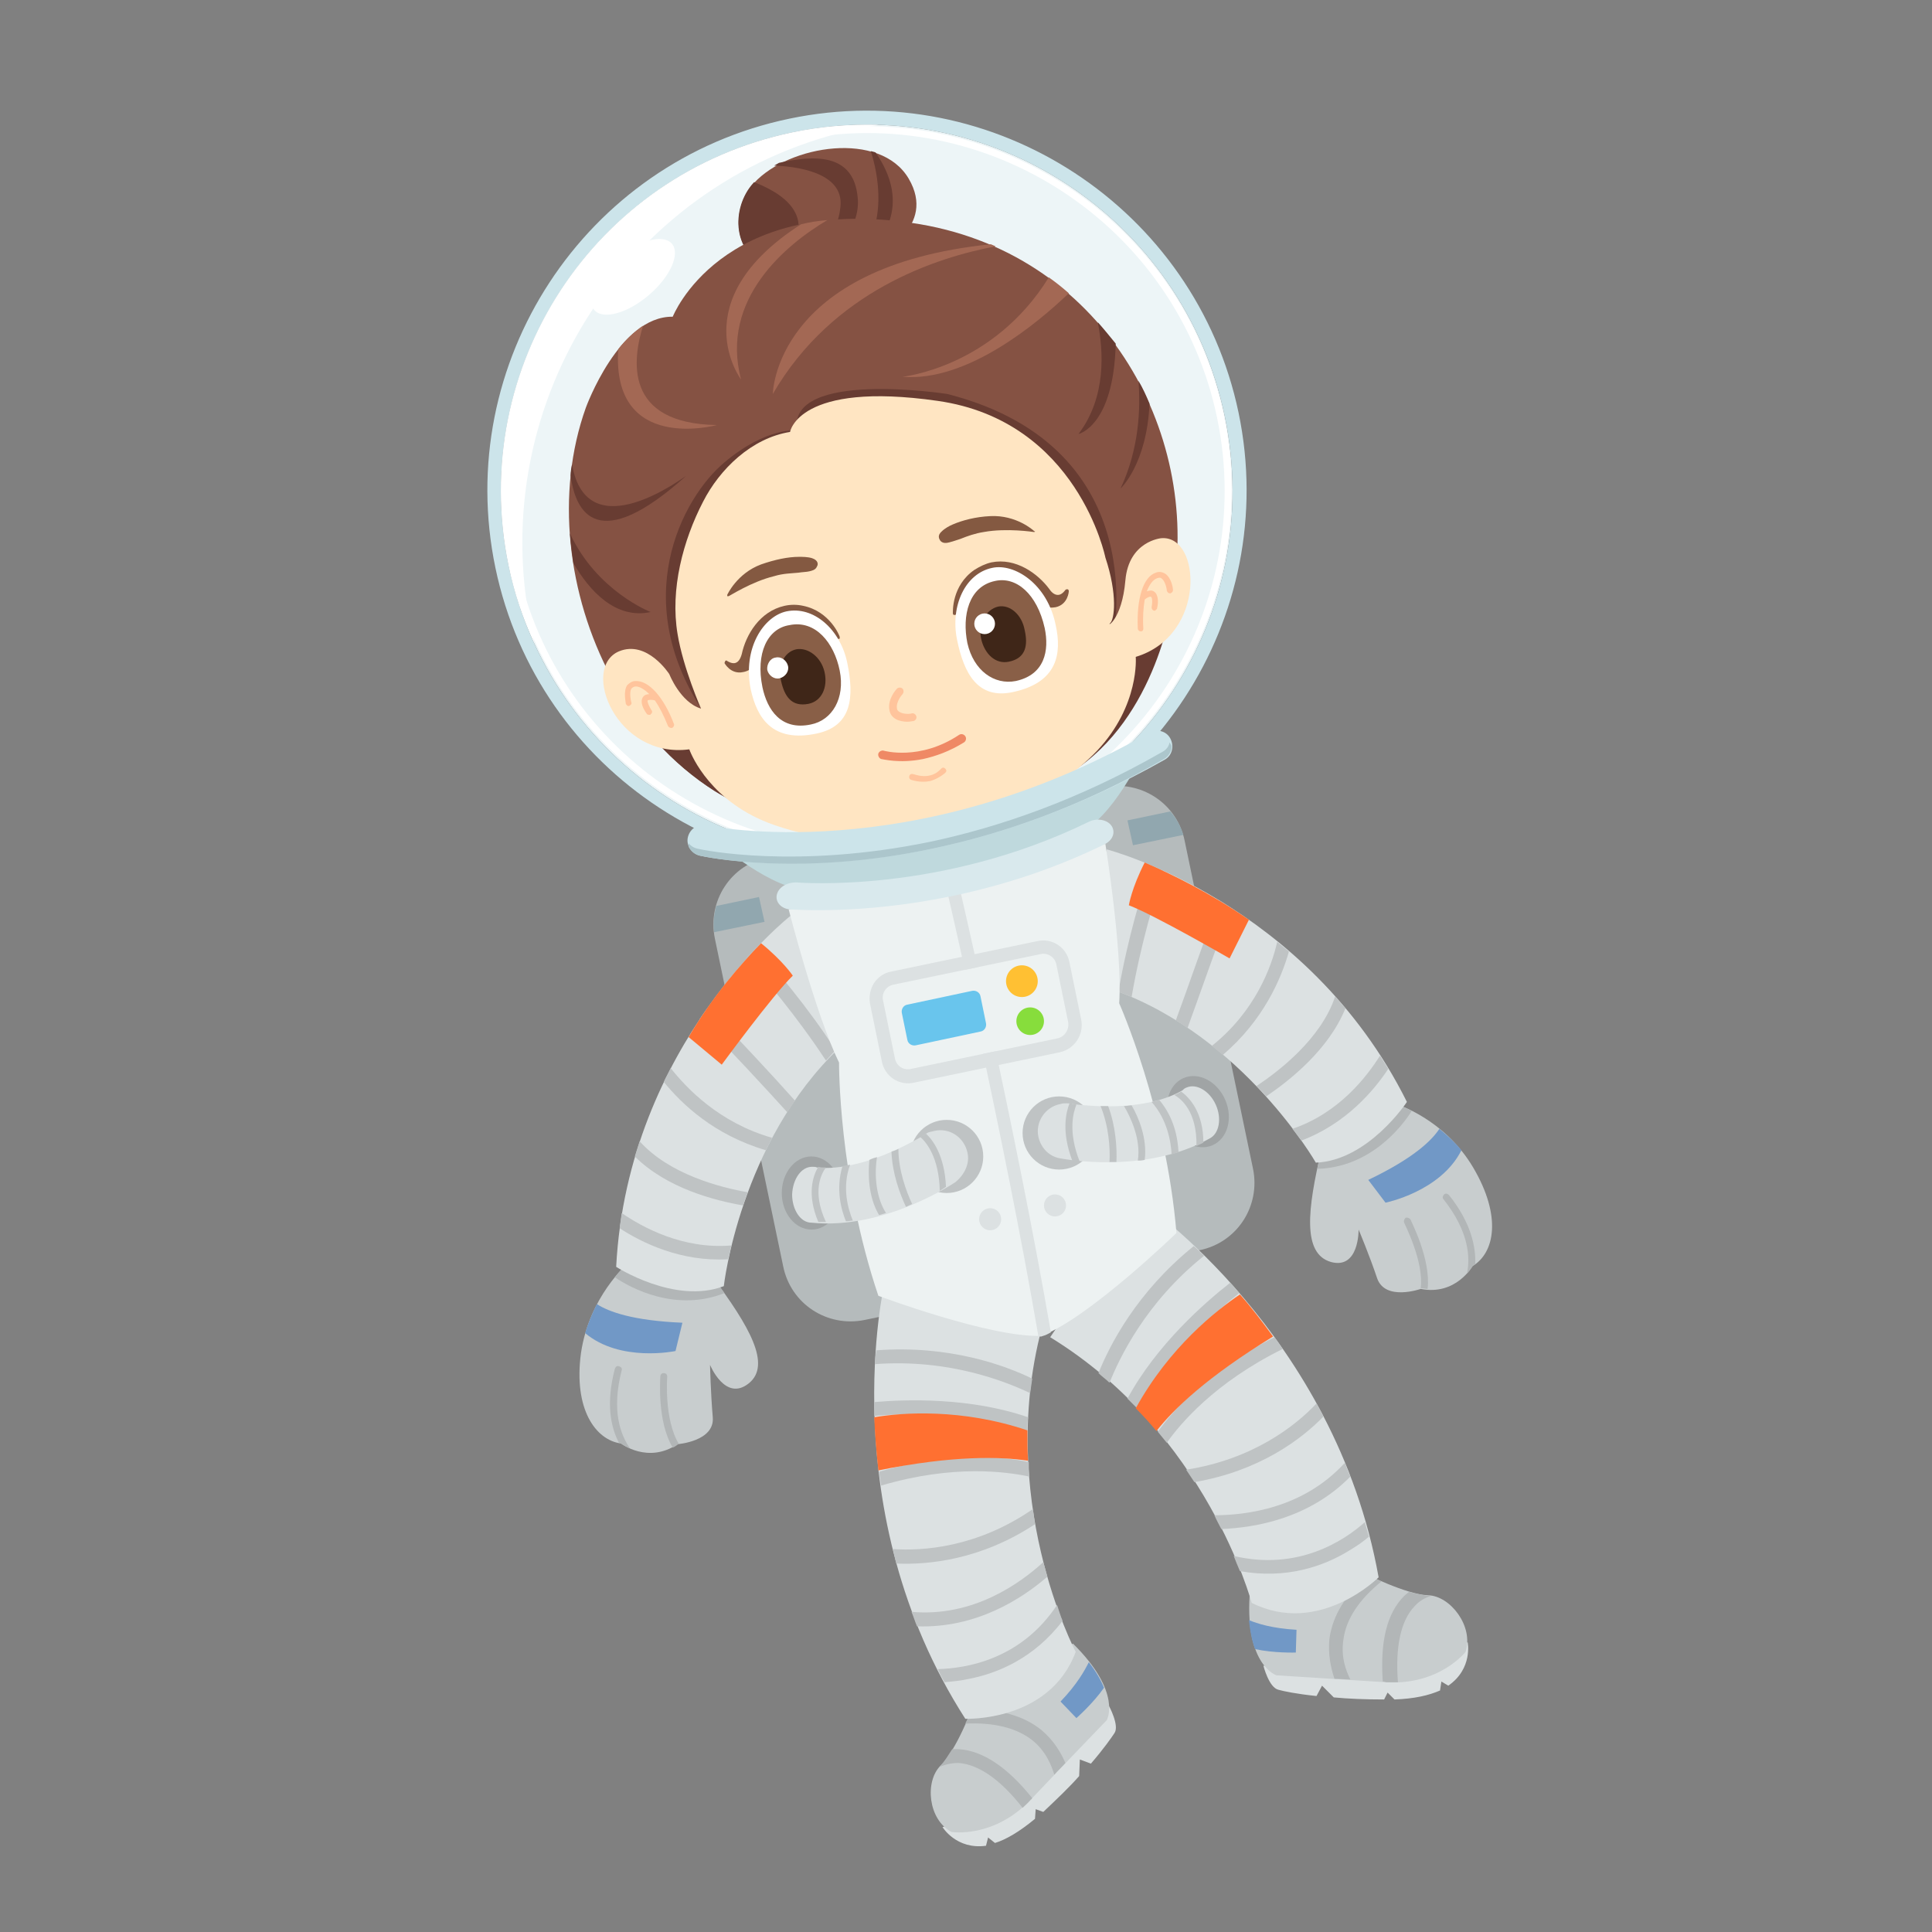 <?xml version="1.0" encoding="utf-8"?>
<!-- Generator: Adobe Illustrator 16.0.0, SVG Export Plug-In . SVG Version: 6.00 Build 0)  -->
<!DOCTYPE svg PUBLIC "-//W3C//DTD SVG 1.1//EN" "http://www.w3.org/Graphics/SVG/1.1/DTD/svg11.dtd">
<svg version="1.1" id="Layer_2" xmlns:x="http://ns.adobe.com/Extensibility/1.0/" xmlns:i="http://ns.adobe.com/AdobeIllustrator/10.0/" xmlns:graph="http://ns.adobe.com/Graphs/1.0/"
	 xmlns="http://www.w3.org/2000/svg" xmlns:xlink="http://www.w3.org/1999/xlink" xmlns:a="http://ns.adobe.com/AdobeSVGViewerExtensions/3.0/"
	 x="0px" y="0px" width="280px" height="280px" viewBox="0 0 280 280" style="enable-background:new 0 0 280 280;"
	 xml:space="preserve">
<rect x="0" y="0" width="280" height="280" fill="#808080" stroke="none"/>
<g>
	<path style="fill:#B5BBBC;" d="M181.6,169.4c1.1,5.4-2.3,10.7-7.8,11.8l-48.5,10.1c-5.4,1.1-10.7-2.3-11.8-7.8l-9.9-47.5
		c-1.1-5.4,2.3-10.7,7.8-11.8l48.5-10.1c5.4-1.1,10.7,2.3,11.8,7.8L181.6,169.4z"/>
	<path style="fill:#91A7AF;" d="M169.6,117.6l-6.2,1.3l0.8,3.6l7.3-1.5C171.1,119.7,170.5,118.6,169.6,117.6z"/>
	<path style="fill:#91A7AF;" d="M103.5,135.1l7.3-1.5L110,130l-6.2,1.3C103.5,132.5,103.3,133.8,103.5,135.1z"/>
</g>
<g>
	<g>
		<path style="fill:#DCE1E2;" d="M160.7,247.2c0,0-14.1,14.9-24.1,17.6c0,0,2,3.3,6.3,2.7l0.3-1.2l1,0.8c1.6-0.5,3.5-1.6,5.8-3.5
			l0.1-1.4l1.1,0.4c2-1.9,3.8-3.6,5.2-5.2l0.1-2.4l1.6,0.6c1.9-2.2,3-3.8,3.4-4.4C162.3,250.1,160.7,247.2,160.7,247.2z"/>
		<path style="fill:#C8CDCE;" d="M141,247.3c0,0-2.4,6.4-4.7,8.6c-2.3,2.3-1.8,7.8,1.6,9.6c0,0,6.1,1,11.5-4.7
			c5.4-5.7,11-11.5,11-11.5s2.3-4-4.9-11.1L141,247.3z"/>
		<g>
			<path style="fill:#B2B6B7;" d="M149.6,260.6c-3.6-4.5-7.2-6.9-10.7-7.1c-0.3,0-0.6,0-0.9,0c-0.6,0.9-1.1,1.8-1.7,2.4
				c-0.1,0.1-0.1,0.1-0.2,0.2c0.7-0.3,1.6-0.6,2.8-0.6c2.9,0.2,6.1,2.4,9.3,6.5c0.4-0.4,0.8-0.7,1.2-1.2
				C149.5,260.8,149.5,260.7,149.6,260.6z"/>
			<path style="fill:#B2B6B7;" d="M150.9,250.7c-2.5-2-5.9-3-10.1-2.9c-0.2,0.5-0.5,1.2-0.9,2c4.1-0.2,7.4,0.6,9.7,2.4
				c2,1.6,2.8,3.7,3.2,5c0.5-0.6,1.1-1.1,1.6-1.7C153.8,254.1,152.8,252.3,150.9,250.7z"/>
		</g>
		<path style="fill:#7198C6;" d="M157.8,240.9c-0.6,1.2-1.7,3.2-4.1,5.7l2.3,2.4c0,0,2.4-2.1,4-4.4
			C159.6,243.6,158.9,242.3,157.8,240.9z"/>
	</g>
	<g>
		<path style="fill:#DCE1E2;" d="M128.2,185.9c0,0-7.7,33,11.7,63.2c0,0,12.2,0.5,16-9.7c0,0-11.9-22.5-4.6-48.1L128.2,185.9z"/>
		<g>
			<path style="fill:#BFC3C4;" d="M126.7,205.2c4.5-0.4,14-0.6,22.2,2.3c0-0.7,0-1.4,0.1-2.1c-8.4-2.9-17.7-2.6-22.3-2.2
				C126.7,203.8,126.7,204.5,126.7,205.2z"/>
			<path style="fill:#BFC3C4;" d="M149.2,214c-0.1-0.7-0.1-1.4-0.1-2.1c-3.7-0.8-11.4-1.6-21.7,1.4c0.1,0.7,0.2,1.3,0.3,2
				C138.2,212.2,145.9,213.3,149.2,214z"/>
			<path style="fill:#BFC3C4;" d="M129.4,224.5c0.2,0.7,0.3,1.4,0.5,2.1c4.6,0.2,12.2-0.5,20.1-5.7c-0.1-0.7-0.2-1.4-0.3-2.2
				C141.6,224.3,133.7,224.8,129.4,224.5z"/>
			<path style="fill:#BFC3C4;" d="M154,234.9c-0.3-0.7-0.5-1.4-0.8-2.3c-5.3,8-13.3,9.2-17.3,9.3c0.3,0.6,0.6,1.3,1,1.9
				c1-0.1,2.3-0.2,3.6-0.5C144.6,242.5,149.9,240.3,154,234.9z"/>
			<path style="fill:#BFC3C4;" d="M126.8,197.7c10.9-0.8,19.1,2.6,22.5,4.2c0.1-0.7,0.2-1.4,0.3-2.1c-3.9-1.9-12-4.9-22.6-4.1
				C126.9,196.3,126.8,197,126.8,197.7z"/>
			<path style="fill:#BFC3C4;" d="M151.8,228.5c-0.2-0.7-0.4-1.4-0.6-2.1c-3.4,3.1-10.2,8-19.1,7.2c0.3,0.7,0.5,1.4,0.8,2.1
				C141.5,236,148.1,231.7,151.8,228.5z"/>
			<path style="fill:#FF7031;" d="M126.7,205.4c0.1,2.4,0.3,5,0.6,7.7c10.9-2.2,17.7-2,21.7-1.4c-0.1-1.4-0.1-2.9-0.1-4.4
				C139.4,204.1,130.8,204.7,126.7,205.4z"/>
		</g>
	</g>
</g>
<g>
	<g>
		<path style="fill:#DCE1E2;" d="M183.1,241.4c0,0,20.5,1.4,29.6-3.4c0,0,0.8,3.8-2.8,6.3l-1-0.6l-0.2,1.3c-1.6,0.7-3.7,1.2-6.6,1.3
			l-1-1l-0.5,1c-2.8,0-5.2-0.1-7.3-0.3l-1.7-1.7l-0.8,1.5c-2.9-0.3-4.8-0.7-5.5-0.9C183.9,244.6,183.1,241.4,183.1,241.4z"/>
		<path style="fill:#C8CDCE;" d="M197.7,228c0,0,6.1,3.1,9.3,3.2c3.2,0.1,6.6,4.5,5.4,8.2c0,0-3.8,4.9-11.6,4.4
			c-7.8-0.5-15.8-1-15.8-1s-4.5-1.4-3.9-11.5L197.7,228z"/>
		<g>
			<path style="fill:#B2B6B7;" d="M200.4,243.7c-0.4-5.8,0.6-9.9,3.1-12.4c0.2-0.2,0.5-0.4,0.7-0.6c1,0.3,2.1,0.5,2.9,0.6
				c0.1,0,0.2,0,0.3,0c-0.7,0.2-1.6,0.6-2.4,1.5c-2,2.1-2.8,5.9-2.4,11c-0.5,0-1.1,0-1.7,0C200.6,243.7,200.5,243.7,200.4,243.7z"/>
			<path style="fill:#B2B6B7;" d="M192.7,237.3c0.5-3.2,2.3-6.2,5.5-9c0.4,0.2,1.2,0.5,2,0.9c-3.2,2.6-5.1,5.4-5.5,8.4
				c-0.4,2.6,0.4,4.6,1,5.8c-0.8,0-1.5-0.1-2.3-0.1C192.9,241.8,192.4,239.7,192.7,237.3z"/>
		</g>
		<path style="fill:#7198C6;" d="M181,234.8c1.2,0.5,3.4,1.2,6.9,1.4l-0.1,3.3c0,0-3.2,0.1-5.9-0.5C181.5,238,181.2,236.6,181,234.8
			z"/>
	</g>
	<g>
		<path style="fill:#DCE1E2;" d="M165.5,174.2c0,0,28,19.1,34.3,54.4c0,0-8.6,8.6-18.4,3.7c0,0-6.5-24.6-29.2-38.5L165.5,174.2z"/>
		<g>
			<path style="fill:#BFC3C4;" d="M179.6,187.4c-3.5,2.8-10.7,9-14.7,16.8c-0.5-0.5-1-1-1.5-1.5c4.2-7.8,11.3-14,14.9-16.8
				C178.7,186.4,179.2,186.9,179.6,187.4z"/>
			<path style="fill:#BFC3C4;" d="M169.1,209.1c-0.4-0.5-0.9-1.1-1.3-1.6c2.2-3.1,7.3-8.9,16.9-13.7c0.4,0.5,0.8,1.1,1.2,1.7
				C176,200.4,171,206.4,169.1,209.1z"/>
			<path style="fill:#BFC3C4;" d="M190.8,203.4c0.3,0.6,0.7,1.2,1,1.9c-3.2,3.3-9.3,7.9-18.7,9.5c-0.4-0.6-0.8-1.2-1.2-1.8
				C181.6,211.5,187.8,206.6,190.8,203.4z"/>
			<path style="fill:#BFC3C4;" d="M179.7,227.7c-0.3-0.7-0.6-1.4-0.9-2.2c9.3,2.2,16-2.2,19-4.9c0.2,0.7,0.4,1.4,0.6,2.1
				c-0.8,0.7-1.8,1.4-3,2.1C191.8,227,186.4,228.9,179.7,227.7z"/>
			<path style="fill:#BFC3C4;" d="M174.5,182c-8.5,6.8-12.3,14.9-13.7,18.4c-0.5-0.5-1.1-0.9-1.6-1.4c1.6-4,5.5-11.7,13.8-18.4
				C173.5,181,174,181.5,174.5,182z"/>
			<path style="fill:#BFC3C4;" d="M177,221.6c-0.3-0.6-0.7-1.3-1-2c4.6,0,12.9-1,18.9-7.6c0.3,0.7,0.5,1.4,0.8,2
				C189.7,220.1,181.9,221.4,177,221.6z"/>
		</g>
		<path style="fill:#FF7031;" d="M179.7,187.6c1.6,1.8,3.2,3.9,4.8,6.1c-9.5,5.8-14.4,10.5-16.9,13.7c-0.9-1.1-1.9-2.2-3-3.3
			C169.5,195.2,176.3,189.9,179.7,187.6z"/>
	</g>
</g>
<g>
	<g>
		<path style="fill:#C8CDCE;" d="M90.9,183.2c0,0-5.5,4.7-6.7,12.9c-1.1,8.1,2.1,12.6,5.8,13.1c0,0,3.9,3,8.2,0.1
			c0,0,5.4-0.4,5.1-3.9c-0.3-3.5-0.4-7.6-0.4-7.6s2.2,5.4,5.6,2.7c3.4-2.7,0-8.4-5.2-15.4L90.9,183.2z"/>
		<g>
			<path style="fill:#B2B6B7;" d="M90.1,198.6c0.1-0.3-0.1-0.5-0.4-0.6c-0.3-0.1-0.5,0.1-0.6,0.4c-1.3,5-0.6,8.4,0.6,10.7
				c0.1,0,0.2,0.1,0.3,0.1c0,0,0.5,0.4,1.3,0.7C89.9,207.9,88.6,204.4,90.1,198.6z"/>
			<path style="fill:#B2B6B7;" d="M96.7,199.5c0-0.3-0.2-0.5-0.5-0.5c-0.3,0-0.5,0.2-0.5,0.5c0,0.3-0.5,6.5,1.8,10.3
				c0.3-0.1,0.5-0.3,0.8-0.5c0,0,0.1,0,0.1,0C96.2,205.7,96.7,199.5,96.7,199.5z"/>
		</g>
		<path style="fill:#7198C6;" d="M86.5,189c-0.6,1.2-1.2,2.6-1.7,4.2c5.1,4.3,13.1,2.6,13.1,2.6l1-4.1
			C91.7,191.4,88.2,190.1,86.5,189z"/>
		<path style="fill:#B2B6B7;" d="M89.1,185.1c2.3,1.6,8.9,5.1,15.9,2.3c-0.5-0.7-1.1-1.5-1.7-2.3l-12.4-1.9
			C90.9,183.2,90.1,183.8,89.1,185.1z"/>
	</g>
	<g>
		<path style="fill:#DCE1E2;" d="M114.6,132.7c0,0-23.6,18.5-25.3,50.9c0,0,8.5,5.5,15.6,2.8c0,0,2.3-20.8,16.8-34.6
			C121.7,151.8,118.7,138.1,114.6,132.7z"/>
		<g>
			<path style="fill:#BFC3C4;" d="M92.7,165.4c-0.2,0.7-0.5,1.5-0.7,2.2c4.6,4.6,11.6,6.4,15.7,7.1c0.2-0.6,0.4-1.3,0.7-1.9
				C104.4,172.1,97,170.2,92.7,165.4z"/>
			<path style="fill:#BFC3C4;" d="M106,180.5c-7.1,0.6-13-2.7-15.9-4.7c-0.1,0.7-0.2,1.5-0.3,2.2c3.2,2.1,8.9,4.9,15.7,4.5
				C105.7,181.9,105.8,181.3,106,180.5z"/>
			<path style="fill:#BFC3C4;" d="M102.6,146c-0.4,0.5-0.8,1.1-1.2,1.7c4,4,9.8,10.3,12.7,13.5c0.4-0.6,0.7-1.1,1.1-1.7
				C112.1,156,106.4,149.9,102.6,146z"/>
			<path style="fill:#BFC3C4;" d="M97.2,154.8c-0.3,0.7-0.7,1.3-1,2c2.6,3.2,7.3,7.7,14.8,9.9c0.3-0.6,0.6-1.2,0.9-1.8
				C104.2,162.7,99.5,157.7,97.2,154.8z"/>
			<path style="fill:#BFC3C4;" d="M109.6,137.3c-0.4,0.5-0.9,0.9-1.4,1.5c2.6,3,7.3,8.5,11.5,14.9c0.5-0.5,0.9-1,1.4-1.5
				C117,145.8,112.2,140.3,109.6,137.3z"/>
		</g>
	</g>
	<path style="fill:#FF7031;" d="M99.8,150.3l4.8,4c0,0,7.4-10.1,10.3-12.9c0,0-1.4-2.1-4.6-4.7C107.4,139.7,103.4,144.2,99.8,150.3z
		"/>
</g>
<g>
	<g>
		<path style="fill:#C8CDCE;" d="M202.3,160c0,0,7,2.1,11.2,9.2s3.1,12.4-0.1,14.3c0,0-2.4,4.3-7.5,3.3c0,0-5.1,1.8-6.3-1.5
			c-1.1-3.3-2.7-7.1-2.7-7.1s0.1,5.8-4,4.7c-4.2-1.2-3.4-7.7-1.4-16.2L202.3,160z"/>
		<g>
			<path style="fill:#B2B6B7;" d="M209.2,173.8c-0.2-0.2-0.1-0.5,0.1-0.7c0.2-0.2,0.5-0.1,0.7,0.1c3.2,4,3.9,7.5,3.8,10
				c-0.1,0.1-0.2,0.1-0.3,0.2c0,0-0.3,0.5-0.9,1.2C213.1,182.2,212.9,178.5,209.2,173.8z"/>
			<path style="fill:#B2B6B7;" d="M203.5,177.2c-0.1-0.2,0-0.5,0.2-0.7c0.2-0.1,0.5,0,0.7,0.2c0.1,0.3,3,5.8,2.5,10.1
				c-0.3,0-0.6-0.1-0.9-0.1c0,0,0,0-0.1,0C206.4,182.8,203.5,177.3,203.5,177.2z"/>
		</g>
		<path style="fill:#7198C6;" d="M208.6,163.6c1.1,0.9,2.2,1.9,3.2,3.1c-3,6-11,7.6-11,7.6l-2.5-3.3
			C204.8,167.9,207.5,165.3,208.6,163.6z"/>
		<path style="fill:#B2B6B7;" d="M204.6,161c-1.5,2.4-6.1,8.2-13.7,8.4c0.2-0.9,0.4-1.8,0.6-2.8l10.7-6.7
			C202.3,160,203.2,160.3,204.6,161z"/>
	</g>
	<g>
		<path style="fill:#DCE1E2;" d="M160.4,123.1c0,0,29,7.5,43.5,36.6c0,0-5.6,8.5-13.2,8.8c0,0-10.4-18.2-29.2-25
			C161.5,143.5,158.8,129.8,160.4,123.1z"/>
		<g>
			<path style="fill:#BFC3C4;" d="M193.5,144.4c0.5,0.6,1,1.2,1.5,1.7c-2.4,6-8.1,10.5-11.5,12.8c-0.4-0.5-0.9-1-1.4-1.5
				C185.4,155.2,191.5,150.5,193.5,144.4z"/>
			<path style="fill:#BFC3C4;" d="M187.3,163.6c6.8-2.3,10.8-7.6,12.7-10.6c0.4,0.6,0.8,1.3,1.2,1.9c-2.1,3.2-6.2,8-12.6,10.4
				C188.2,164.8,187.8,164.2,187.3,163.6z"/>
			<path style="fill:#BFC3C4;" d="M176.7,130.5c0.6,0.3,1.1,0.7,1.7,1.1c-2,5.3-4.8,13.3-6.3,17.4c-0.6-0.4-1.1-0.8-1.7-1.1
				C172,143.6,174.7,135.7,176.7,130.5z"/>
			<path style="fill:#BFC3C4;" d="M185.1,136.5c0.6,0.5,1.1,0.9,1.7,1.4c-1.1,3.9-3.7,10-9.6,15c-0.5-0.4-1-0.9-1.6-1.3
				C181.9,146.6,184.3,140.1,185.1,136.5z"/>
			<path style="fill:#BFC3C4;" d="M166.8,125.4c0.6,0.2,1.2,0.5,1.8,0.8c-1.2,3.8-3.3,10.7-4.6,18.3c-0.6-0.3-1.3-0.5-1.9-0.8
				C163.4,136.1,165.5,129.2,166.8,125.4z"/>
		</g>
		<path style="fill:#FF7031;" d="M181,133.3l-2.8,5.6c0,0-10.9-6.3-14.6-7.7c0,0,0.4-2.5,2.3-6.2C169.8,126.7,175.2,129.3,181,133.3
			z"/>
	</g>
</g>
<g>
	<path style="fill:#EDF5F7;" d="M114.8,19.2c28.7-6,56.7,12.4,62.7,41.1c6,28.7-12.4,56.7-41.1,62.7c-28.7,6-56.7-12.4-62.7-41.1
		C67.8,53.2,86.2,25.2,114.8,19.2"/>
	<g>
		<path style="fill:#FFFFFF;" d="M136.4,122.8c-28.5,5.9-56.5-12.4-62.5-40.9C68,53.3,86.3,25.3,114.9,19.4
			c28.5-5.9,56.5,12.4,62.5,40.9C183.3,88.8,164.9,116.8,136.4,122.8z M115.1,20.4c-28,5.8-46,33.3-40.2,61.3
			c5.8,28,33.3,46,61.3,40.2c28-5.8,46-33.3,40.2-61.3S143,14.5,115.1,20.4z"/>
	</g>
	<path style="fill:#CCE4EA;" d="M114.8,19.2c28.7-6,56.7,12.4,62.7,41.1c6,28.7-12.4,56.7-41.1,62.7c-28.7,6-56.7-12.4-62.7-41.1
		C67.8,53.2,86.2,25.2,114.8,19.2 M114.4,17.2c-29.7,6.2-48.8,35.4-42.6,65.1c6.2,29.7,35.4,48.8,65.1,42.6
		c29.7-6.2,48.8-35.4,42.6-65.1C173.3,30.2,144.1,11,114.4,17.2L114.4,17.2z"/>
	<path style="fill:#FFFFFF;" d="M77,91.2C70.1,58,91.4,25.5,124.6,18.6c0.9-0.2,1.8-0.3,2.7-0.5c-4.1-0.1-8.3,0.2-12.5,1.1
		c-28.7,6-47,34-41.1,62.7c0.8,4,2.1,7.8,3.8,11.4C77.3,92.6,77.1,91.9,77,91.2z"/>
	
		<ellipse transform="matrix(0.761 -0.648 0.648 0.761 -4.096 69.092)" style="fill:#FFFFFF;" cx="91.8" cy="40.1" rx="7.4" ry="3.5"/>
</g>
<g>
	<g>
		<path style="fill:#855243;" d="M127.3,36.8c0,0,8.5-3.9,4.4-10.9c-4.1-7-17.3-4.9-22.4,0.6C104.2,31.9,106.8,45.3,127.3,36.8z"/>
		<path style="fill:#683C32;" d="M112.2,39.1c0.1-0.1,9.6-7.8-2.9-12.7c0,0,0,0-0.1,0.1C105.9,30.1,105.9,37.2,112.2,39.1z"/>
		<path style="fill:#683C32;" d="M116.6,39.5c0.3,0,0.6,0,0.9-0.1c3.1-2.2,7.3-6.2,6.8-10.8c-0.6-6.5-6.4-6.1-11.4-5
			c-0.2,0.1-0.5,0.3-0.7,0.4c2.7,0.1,10.2,0.8,9.6,6C121.4,34,118.6,37.5,116.6,39.5z"/>
		<path style="fill:#683C32;" d="M124.7,37.8c3.9-3.3,7.1-8.6,2.2-15.7c-0.2-0.1-0.4-0.1-0.7-0.2c1,3.1,2.7,10.8-2.3,16.1
			C124.1,38,124.4,37.9,124.7,37.8z"/>
	</g>
	<g>
		<path style="fill:#855243;" d="M88.6,98.2c-6.4-12-8.1-26.8-3.7-39.1c0,0,4.8-13.3,12.6-13.2c0,0,6.9-17.6,34.6-13.6
			c27.7,4,41.9,30.3,37.9,53.3c0,0-2.5,22.7-20.1,28.7c-14.5,5-32.4,8.9-46.4,0.3C97.3,110.6,92.2,104.9,88.6,98.2z"/>
		<g>
			<path style="fill:#683C32;" d="M161.2,93.2c0,0,6.6-28.3-23.9-36.1c0,0-23.2-3.6-21.8,5.3c0,0-4.3-0.6-10.5,4.6
				c-6.2,5.2-14.1,20.2-2.7,36.7c0,0-4.9,3.2-13.6-5.4c3.6,6.7,8.7,12.5,15,16.4c14,8.7,31.9,4.7,46.4-0.3
				c15.1-5.2,19.1-22.6,19.9-27.5C166,89.5,161.2,93.2,161.2,93.2z"/>
			<path style="fill:#683C32;" d="M165,55.2c0.3,4.1,0.1,9.8-2.6,15.6c0,0,3.8-3.5,4.2-12.3C166.1,57.3,165.6,56.2,165,55.2z"/>
			<path style="fill:#683C32;" d="M159.1,46.7c0.8,4.1,1.3,10.8-2.8,16.2c0,0,5.1-1.1,5.4-13.1C160.8,48.7,160,47.7,159.1,46.7z"/>
			<path style="fill:#A36854;" d="M152,40.2c-8.1,13.1-21.2,14.4-21.2,14.4c9.3,0.8,19.5-7.7,24.1-12.1C154,41.7,153,40.9,152,40.2z
				"/>
			<path style="fill:#A36854;" d="M144.3,35.7c-0.2-0.1-0.5-0.2-0.7-0.3C112.2,38.6,112,57.1,112,57.1
				C120.7,42.1,135.8,37.3,144.3,35.7z"/>
			<path style="fill:#A36854;" d="M119.9,31.9c-1.3,0.1-2.6,0.3-3.8,0.6C98.8,43.6,107.4,55,107.4,55
				C104.3,43.3,114,35.4,119.9,31.9z"/>
			<path style="fill:#A36854;" d="M103.9,61.6C90.3,61.4,91.7,52,93.2,47.2c-1.3,0.9-2.5,2-3.6,3.4C88.6,65.8,103.9,61.6,103.9,61.6
				z"/>
			<path style="fill:#683C32;" d="M82.9,67.3c-0.1,0.5-0.2,1-0.2,1.6c0.7,5.5,4,11.5,16.7,0.1C99.4,68.9,85.1,79.9,82.9,67.3z"/>
			<path style="fill:#683C32;" d="M94.3,88.7c0,0-7.8-3-11.7-11.4c0.1,1.4,0.3,2.9,0.5,4.3C85.4,85.6,89.2,89.8,94.3,88.7z"/>
		</g>
	</g>
</g>
<g>
	<path style="fill:#FFE5C2;" d="M160.2,80.8c1.8,5.4,1.3,9,0.7,9.5c-0.6,0.6,1.7-0.4,2.2-6.2c0.5-5.7,5.2-6.1,5.2-6.1
		c5.8-0.5,6.6,14.1-3.7,17.2c0,0,0.6,7-5.6,13.6c-3.1,3.3-11.5,9.9-22,12.5l0,0c-0.2,0-0.5,0.1-0.7,0.1c-0.2,0-0.5,0.1-0.7,0.2l0,0
		c-10.6,1.8-21-0.9-25.1-2.7c-8.3-3.6-10.6-10.3-10.6-10.3C89.3,110,84.1,96.8,89.7,94.4c4.1-1.7,7.3,3.3,7.3,3.3s1.6,4.1,4.6,5
		c0,0-2.6-5.9-3.4-10.8c-1.1-6.5,0.8-13.6,3.7-19.2c2.4-4.7,7-9.2,12.6-10.1c0,0,1.2-7.4,21.4-4.5C156.2,61,160.2,80.8,160.2,80.8z"
		/>
	<path style="fill:#FFC49C;" d="M92.1,98.7c-0.5,0-0.9,0.3-1.2,0.6c-0.6,0.9-0.2,2.5-0.2,2.7c0.1,0.2,0.3,0.4,0.5,0.3
		c0.2-0.1,0.4-0.3,0.3-0.5c-0.1-0.3-0.3-1.5,0-2c0.1-0.1,0.2-0.2,0.5-0.3c0.6-0.1,1.4,0.4,2.1,1.1c-0.3,0-0.7,0.1-0.9,0.4
		c-0.5,0.7,0,1.7,0.5,2.4c0.1,0.2,0.3,0.2,0.5,0.2c0,0,0.1,0,0.1-0.1c0.2-0.1,0.3-0.4,0.1-0.6c-0.6-1-0.6-1.4-0.5-1.4
		c0.1-0.1,0.6-0.1,1,0c0.7,1,1.3,2.2,1.9,3.7c0.1,0.2,0.3,0.3,0.5,0.3c0,0,0,0,0.1,0c0.2-0.1,0.3-0.3,0.3-0.5
		C96.2,101,94,98.6,92.1,98.7z"/>
	<path style="fill:#FFC49C;" d="M167.5,83c0.5-0.2,0.9-0.1,1.3,0.1c1,0.6,1.2,2.2,1.2,2.4c0,0.2-0.1,0.4-0.4,0.5
		c-0.2,0-0.4-0.1-0.5-0.4c0-0.4-0.3-1.5-0.8-1.8c-0.1-0.1-0.3-0.1-0.6,0c-0.6,0.2-1.1,0.9-1.5,1.9c0.3-0.1,0.7-0.2,1,0
		c0.7,0.4,0.7,1.6,0.5,2.4c0,0.2-0.2,0.3-0.3,0.4c0,0-0.1,0-0.1,0c-0.2,0-0.4-0.2-0.4-0.5c0.2-1.1,0-1.5-0.1-1.5
		c-0.1-0.1-0.6,0.1-0.9,0.4c-0.2,1.2-0.3,2.6-0.2,4.2c0,0.2-0.1,0.4-0.3,0.4c0,0,0,0-0.1,0c-0.2,0-0.4-0.2-0.4-0.4
		C164.7,86.7,165.7,83.6,167.5,83z"/>
</g>
<g>
	<path style="fill:#845941;" d="M105.4,86.2c0,0,1.4-3.1,4.9-4.4c2-0.7,3.9-1.1,5.5-1.1c0.5,0,1.3,0,1.9,0.2
		c0.9,0.3,0.9,0.9,0.7,1.2c-0.2,0.5-0.7,0.6-1.1,0.7c-0.4,0.1-1,0.1-1.6,0.2c-1,0.1-2.2,0.1-3.5,0.5c-3.3,0.8-6.5,2.9-6.6,2.9
		c0,0,0,0-0.1,0c0,0-0.1,0-0.1,0C105.4,86.3,105.4,86.2,105.4,86.2z"/>
	<path style="fill:#845941;" d="M149.8,76.9c0,0-2.5-2.3-6.3-2.1c-2.1,0.1-4,0.6-5.4,1.2c-0.5,0.2-1.2,0.6-1.6,1
		c-0.7,0.6-0.4,1.1-0.2,1.4c0.4,0.4,0.9,0.3,1.3,0.2c0.4-0.1,1-0.3,1.6-0.5c1-0.4,2.1-0.8,3.4-1c3.3-0.6,7.2,0,7.2,0c0,0,0,0,0.1,0
		c0,0,0.1,0,0.1-0.1C149.9,77,149.9,77,149.8,76.9z"/>
	<g>
		<path style="fill:#845941;" d="M154.7,85.4c-0.1,0-0.2,0-0.3,0.1c0,0-0.4,0.6-0.9,0.7c-0.5,0.1-1-0.2-1.4-0.8
			c-1.7-2.3-4.9-4.6-8.4-3.9c-0.9,0.2-1.7,0.6-2.5,1.1c-3.3,2.3-3.1,6.1-3.1,6.3c0,0.1,0,0.1,0.1,0.2c0.1,0,0.1,0.1,0.2,0
			c0,0,0.2,0,0.6-0.1c2.1-0.4,9.2-1.8,12.1-1.1c0.7,0.2,1.3,0.2,1.9,0.1c1.8-0.4,1.9-2.3,1.9-2.3C154.9,85.5,154.8,85.4,154.7,85.4z
			"/>
		<path style="fill-rule:evenodd;clip-rule:evenodd;fill:#FFFFFF;" d="M153,90.6c0.9,4.1,0.3,8.3-6.2,9.7c-5.1,1.1-7.1-2.7-8.1-7.6
			c-1-4.9,1.2-9.6,5.1-10.4C147,81.6,151.8,84.6,153,90.6z"/>
		<path style="fill-rule:evenodd;clip-rule:evenodd;fill:#895F47;" d="M151.4,91c0.7,3.3,0,6.8-4.2,7.7c-3.1,0.6-6.1-1.5-7-5.5
			c-0.8-4,0.2-8.2,4-9C147.3,83.5,150.3,86.1,151.4,91z"/>
		<path style="fill-rule:evenodd;clip-rule:evenodd;fill:#3F2618;" d="M148.5,91.3c0.5,2.2,0.2,4.1-2.3,4.6c-1.9,0.4-3.5-1.1-4-3.3
			c-0.5-2.2,0.7-4.3,2.5-4.7C146.4,87.6,148.1,89.1,148.5,91.3z"/>
		<circle style="fill-rule:evenodd;clip-rule:evenodd;fill:#FFFFFF;" cx="142.7" cy="90.4" r="1.5"/>
	</g>
	<g>
		<path style="fill:#845941;" d="M105.1,95.8c0.1-0.1,0.2-0.1,0.3,0c0,0,0.6,0.4,1.1,0.3c0.5-0.1,0.8-0.6,1-1.3
			c0.6-2.8,2.6-6.2,6.2-7c0.9-0.2,1.8-0.2,2.7,0c3.9,0.8,5.3,4.4,5.3,4.5c0,0.1,0,0.1,0,0.2c0,0.1-0.1,0.1-0.2,0.1
			c0,0-0.2,0-0.6,0.1c-2.1,0.4-9.2,2-11.5,3.8c-0.6,0.5-1.1,0.8-1.7,0.9c-1.8,0.4-2.7-1.3-2.7-1.3C105,96,105.1,95.9,105.1,95.8z"/>
		<path style="fill-rule:evenodd;clip-rule:evenodd;fill:#FFFFFF;" d="M108.8,99.9c0.9,4.1,3.1,7.8,9.6,6.4
			c5.1-1.1,5.4-5.3,4.4-10.2c-1-4.9-4.9-8.3-8.8-7.5C110.7,89.3,107.6,93.9,108.8,99.9z"/>
		<path style="fill-rule:evenodd;clip-rule:evenodd;fill:#895F47;" d="M110.5,99.6c0.7,3.3,2.7,6.3,7,5.4c3.1-0.6,5-3.8,4.2-7.8
			c-0.8-4-3.5-7.4-7.3-6.6C111.2,91.1,109.5,94.7,110.5,99.6z"/>
		<path style="fill-rule:evenodd;clip-rule:evenodd;fill:#3F2618;" d="M113.2,98.7c0.5,2.2,1.5,3.8,4,3.3c1.9-0.4,2.8-2.4,2.3-4.6
			c-0.5-2.2-2.4-3.6-4.1-3.3C113.6,94.5,112.7,96.5,113.2,98.7z"/>
		<path style="fill-rule:evenodd;clip-rule:evenodd;fill:#FFFFFF;" d="M111.2,97.1c0.2,0.8,1,1.4,1.8,1.2c0.8-0.2,1.4-1,1.2-1.8
			c-0.2-0.8-1-1.4-1.8-1.2C111.6,95.4,111.1,96.3,111.2,97.1z"/>
	</g>
	<path style="fill:#FFC49C;" d="M131.5,104.6c-0.5,0-1.2-0.1-1.7-0.4c-0.5-0.3-0.8-0.7-0.9-1.3c-0.3-1.6,1-3,1.1-3.1
		c0.2-0.2,0.6-0.2,0.8,0c0.2,0.2,0.2,0.6,0,0.8c0,0-1,1.1-0.8,2.1c0,0.2,0.2,0.4,0.4,0.5c0.5,0.3,1.4,0.3,1.7,0.2
		c0.3-0.1,0.6,0.1,0.7,0.4c0.1,0.3-0.1,0.6-0.4,0.7C132.2,104.5,131.9,104.6,131.5,104.6z"/>
	<path style="fill:#FFC49C;" d="M134.8,113.2c-1.5,0.3-2.8-0.2-2.8-0.2c-0.2-0.1-0.3-0.3-0.2-0.6c0.1-0.2,0.3-0.3,0.6-0.2
		c0.1,0,2.4,1,4-0.8c0.2-0.2,0.4-0.2,0.6,0c0.2,0.2,0.2,0.4,0,0.6C136.3,112.6,135.5,113,134.8,113.2z"/>
	<path style="fill:#EF8965;" d="M133.8,110c-3.5,0.7-5.9,0-6.1,0c-0.3-0.1-0.5-0.5-0.4-0.8c0.1-0.3,0.5-0.5,0.8-0.4
		c0,0,5.2,1.5,10.9-2.3c0.3-0.2,0.7-0.1,0.9,0.2c0.2,0.3,0.1,0.7-0.2,0.9C137.6,108.9,135.6,109.6,133.8,110z"/>
</g>
<g>
	<path style="fill:#EDF2F2;" d="M160.2,122.3l-22.8,5.5l-23.1,4c0,0,3.9,15.2,7.3,22.2c0,0-0.1,16.6,5.7,33.8c0,0,16.3,6.1,23.6,5.8
		l0.3-0.1c6.8-2.7,19.3-14.8,19.3-14.8c-1.5-18.1-8.3-33.3-8.3-33.3C162.7,137.8,160.2,122.3,160.2,122.3z"/>
	<circle style="fill:#DCE1E2;" cx="143.5" cy="176.7" r="1.6"/>
	<circle style="fill:#DCE1E2;" cx="152.9" cy="174.7" r="1.6"/>
	<path style="fill:#DCE1E2;" d="M137,128c0.1,0.4,8.4,36,13.5,65.7c0.2,0,0.3,0,0.4,0l0.3-0.1c0.4-0.1,0.7-0.3,1.1-0.5
		c-5.1-29.6-13.4-65.2-13.5-65.6l-1.5,0.4L137,128C137,127.9,137,127.9,137,128z"/>
	<g>
		<g>
			
				<ellipse transform="matrix(1 -4.293018e-003 4.293018e-003 1 -0.741 0.506)" style="fill:#A0A4A5;" cx="117.6" cy="172.9" rx="4.3" ry="5.3"/>
			<circle style="fill:#BFC3C4;" cx="137.2" cy="167.6" r="5.3"/>
			<path style="fill:#DCE1E2;" d="M140.2,167c-0.5-2.2-2.6-3.6-4.8-3.1c-0.3,0.1-0.5,0.1-0.8,0.2l0,0c0,0,0,0,0,0
				c-0.3,0.1-0.5,0.3-0.8,0.5c-8.5,4.9-13.7,4.8-15.4,4.6c-0.2-0.1-0.4-0.1-0.7-0.1c-1.6,0-2.8,1.8-2.9,4c0,2.2,1.2,4.1,2.8,4.1
				c10.7,1.1,20.9-5.9,20.9-5.9l0,0C139.8,170.2,140.6,168.6,140.2,167z"/>
			<g>
				<path style="fill:#BFC3C4;" d="M127.1,167.7c-0.4,0.1-0.7,0.2-1.1,0.4c-0.2,2-0.2,5.3,1.4,8c0.3-0.1,0.7-0.2,1-0.3
					C126.7,173.1,126.8,169.5,127.1,167.7z"/>
				<path style="fill:#BFC3C4;" d="M119.7,169.2c-0.5,0-0.8,0-1.1-0.1c-0.8,1.3-1.7,4,0,8c0.4,0,0.7,0,1.1,0
					C117.6,172.6,119.1,170,119.7,169.2z"/>
				<path style="fill:#BFC3C4;" d="M130.2,166.5c-0.3,0.2-0.7,0.3-1,0.4c0.1,3.1,1.2,6.1,2.1,8c0.3-0.1,0.6-0.3,0.9-0.4
					C131.3,172.6,130.2,169.5,130.2,166.5z"/>
				<path style="fill:#BFC3C4;" d="M123.2,168.8c-0.4,0.1-0.8,0.1-1.1,0.2c-1,3.3-0.2,6.3,0.5,8c0.3,0,0.7-0.1,1-0.1
					C122.9,175.2,122,172.1,123.2,168.8z"/>
				<path style="fill:#BFC3C4;" d="M137.1,172c-0.2-4.5-1.9-6.8-2.9-7.7c-0.1,0.1-0.2,0.1-0.3,0.2c-0.2,0.1-0.4,0.2-0.5,0.3
					c0.8,0.7,2.7,2.9,2.8,7.8C136.5,172.4,136.8,172.2,137.1,172z"/>
			</g>
		</g>
		<g>
			
				<ellipse transform="matrix(-0.919 0.395 -0.395 -0.919 396.837 240.679)" style="fill:#A0A4A5;" cx="173.6" cy="161.2" rx="4.3" ry="5.3"/>
			<circle style="fill:#BFC3C4;" cx="153.5" cy="164.2" r="5.3"/>
			<path style="fill:#DCE1E2;" d="M150.5,164.8c-0.5-2.2,1-4.4,3.2-4.8c0.3-0.1,0.5-0.1,0.8-0.1l0,0c0,0,0,0,0,0
				c0.3,0,0.6,0,0.9,0.1c9.7,1.2,14.5-1.1,16-2c0.2-0.2,0.3-0.3,0.6-0.4c1.4-0.6,3.3,0.5,4.2,2.5c0.9,2,0.5,4.2-0.9,4.9
				c-9.4,5.3-21.5,2.9-21.5,2.9v0C152.2,167.7,150.9,166.5,150.5,164.8z"/>
			<g>
				<path style="fill:#BFC3C4;" d="M162.9,160.3c0.4,0,0.8-0.1,1.1-0.1c1,1.7,2.3,4.8,1.9,7.9c-0.4,0.1-0.7,0.1-1,0.1
					C165.4,165.1,163.8,161.8,162.9,160.3z"/>
				<path style="fill:#BFC3C4;" d="M170.2,158.7c0.4-0.2,0.8-0.4,1-0.5c1.2,0.9,3.2,3,3.2,7.4c-0.3,0.2-0.7,0.3-1,0.5
					C173.5,161,171.1,159.2,170.2,158.7z"/>
				<path style="fill:#BFC3C4;" d="M159.5,160.3c0.4,0,0.7,0,1.1,0c1.1,2.9,1.3,6.1,1.2,8.1c-0.3,0-0.7,0-1,0
					C160.9,166.4,160.7,163.2,159.5,160.3z"/>
				<path style="fill:#BFC3C4;" d="M166.9,159.7c0.4-0.1,0.8-0.2,1.1-0.3c2.2,2.6,2.7,5.6,2.8,7.6c-0.3,0.1-0.7,0.2-1,0.3
					C169.7,165.5,169.2,162.3,166.9,159.7z"/>
				<path style="fill:#BFC3C4;" d="M155.4,168.2c-1.6-4.2-0.9-7-0.4-8.3c0.1,0,0.3,0,0.4,0.1c0.2,0,0.4,0,0.6,0.1
					c-0.4,1-1.3,3.8,0.5,8.3C156.1,168.3,155.7,168.3,155.4,168.2z"/>
			</g>
		</g>
	</g>
	<g>
		<path style="fill:#EDF2F2;" d="M129.5,142.7c-1.1,0.2-1.8,1.3-1.5,2.4l1.7,8.3c0.2,1.1,1.3,1.8,2.4,1.5l21.1-4.4
			c1.1-0.2,1.8-1.3,1.6-2.4l-1.7-8.3c-0.2-1.1-1.3-1.8-2.4-1.5L129.5,142.7z"/>
		<path style="fill:#DCE1E2;" d="M153.6,152.5l-21.1,4.4c-2.2,0.5-4.3-0.9-4.7-3.1l-1.7-8.3c-0.4-2.2,0.9-4.3,3.1-4.7l21.1-4.4
			c2.2-0.5,4.3,0.9,4.7,3.1l1.7,8.3C157.1,149.9,155.8,152,153.6,152.5z M129.5,142.7c-1.1,0.2-1.8,1.3-1.5,2.4l1.7,8.3
			c0.2,1.1,1.3,1.8,2.4,1.5l21.1-4.4c1.1-0.2,1.8-1.3,1.6-2.4l-1.7-8.3c-0.2-1.1-1.3-1.8-2.4-1.5L129.5,142.7z"/>
		<circle style="fill:#FFC033;" cx="148.1" cy="142.2" r="2.3"/>
		<circle style="fill:#87DD3C;" cx="149.3" cy="148" r="2"/>
		<path style="fill:#69C5ED;" d="M142.9,148.3c0.1,0.5-0.2,1.1-0.8,1.2l-9.4,2c-0.5,0.1-1.1-0.2-1.2-0.8l-0.8-3.9
			c-0.1-0.5,0.2-1.1,0.8-1.2l9.4-2c0.5-0.1,1.1,0.2,1.2,0.8L142.9,148.3z"/>
	</g>
</g>
<g>
	<path style="fill:#BFD9DD;" d="M135.7,119.4c-8,1.5-22,3.5-33,1.6c0,0,6.7,6.2,12.4,7.7l22.1-0.3l0.1,0.1l0.2-0.1l0.2,0l0-0.1
		l20.4-8.6c4.7-3.7,8.3-12.1,8.3-12.1C157.2,113.9,143.6,117.6,135.7,119.4z"/>
	<path style="fill:#CCE4EA;" d="M135.1,123c-19.4,4-32.9,1.2-33.7,1c-1.2-0.3-2-1.5-1.7-2.7c0.3-1.2,1.5-2,2.7-1.7l0,0
		c0.3,0.1,29.8,6.3,64.1-13.4c1.1-0.6,2.5-0.3,3.1,0.8c0.6,1.1,0.3,2.5-0.8,3.1C156.6,117,145.1,120.9,135.1,123z"/>
	<path style="fill:#D9E9ED;" d="M137.8,129.9c-13.1,2.7-22.7,1.9-23.3,1.9c-1.3-0.1-2.2-1.1-1.9-2.2s1.6-1.8,3-1.7l0,0
		c0.2,0,20.7,1.7,42.2-8.8c1.2-0.6,2.7-0.3,3.3,0.6c0.6,0.9,0.2,2.1-1.1,2.7C152.2,126.2,144.6,128.5,137.8,129.9z"/>
	<path style="fill:#ACC6CC;" d="M99.8,122.7c0.3,0.6,0.8,1.1,1.6,1.3c0.8,0.2,14.3,3.1,33.7-1c10-2.1,21.5-6,33.6-13
		c0.7-0.4,1.1-1.1,1.1-1.9c0-0.1-0.1-0.1-0.1-0.2c-0.1-0.1-0.1-0.2-0.2-0.3c-0.1,0.6-0.5,1.1-1.1,1.4c-12.2,7-23.7,10.9-33.6,13
		c-19.4,4-32.9,1.2-33.7,1c-0.5-0.1-1-0.4-1.3-0.8c0,0,0,0,0,0.1C99.8,122.4,99.8,122.5,99.8,122.7z"/>
</g>
</svg>

